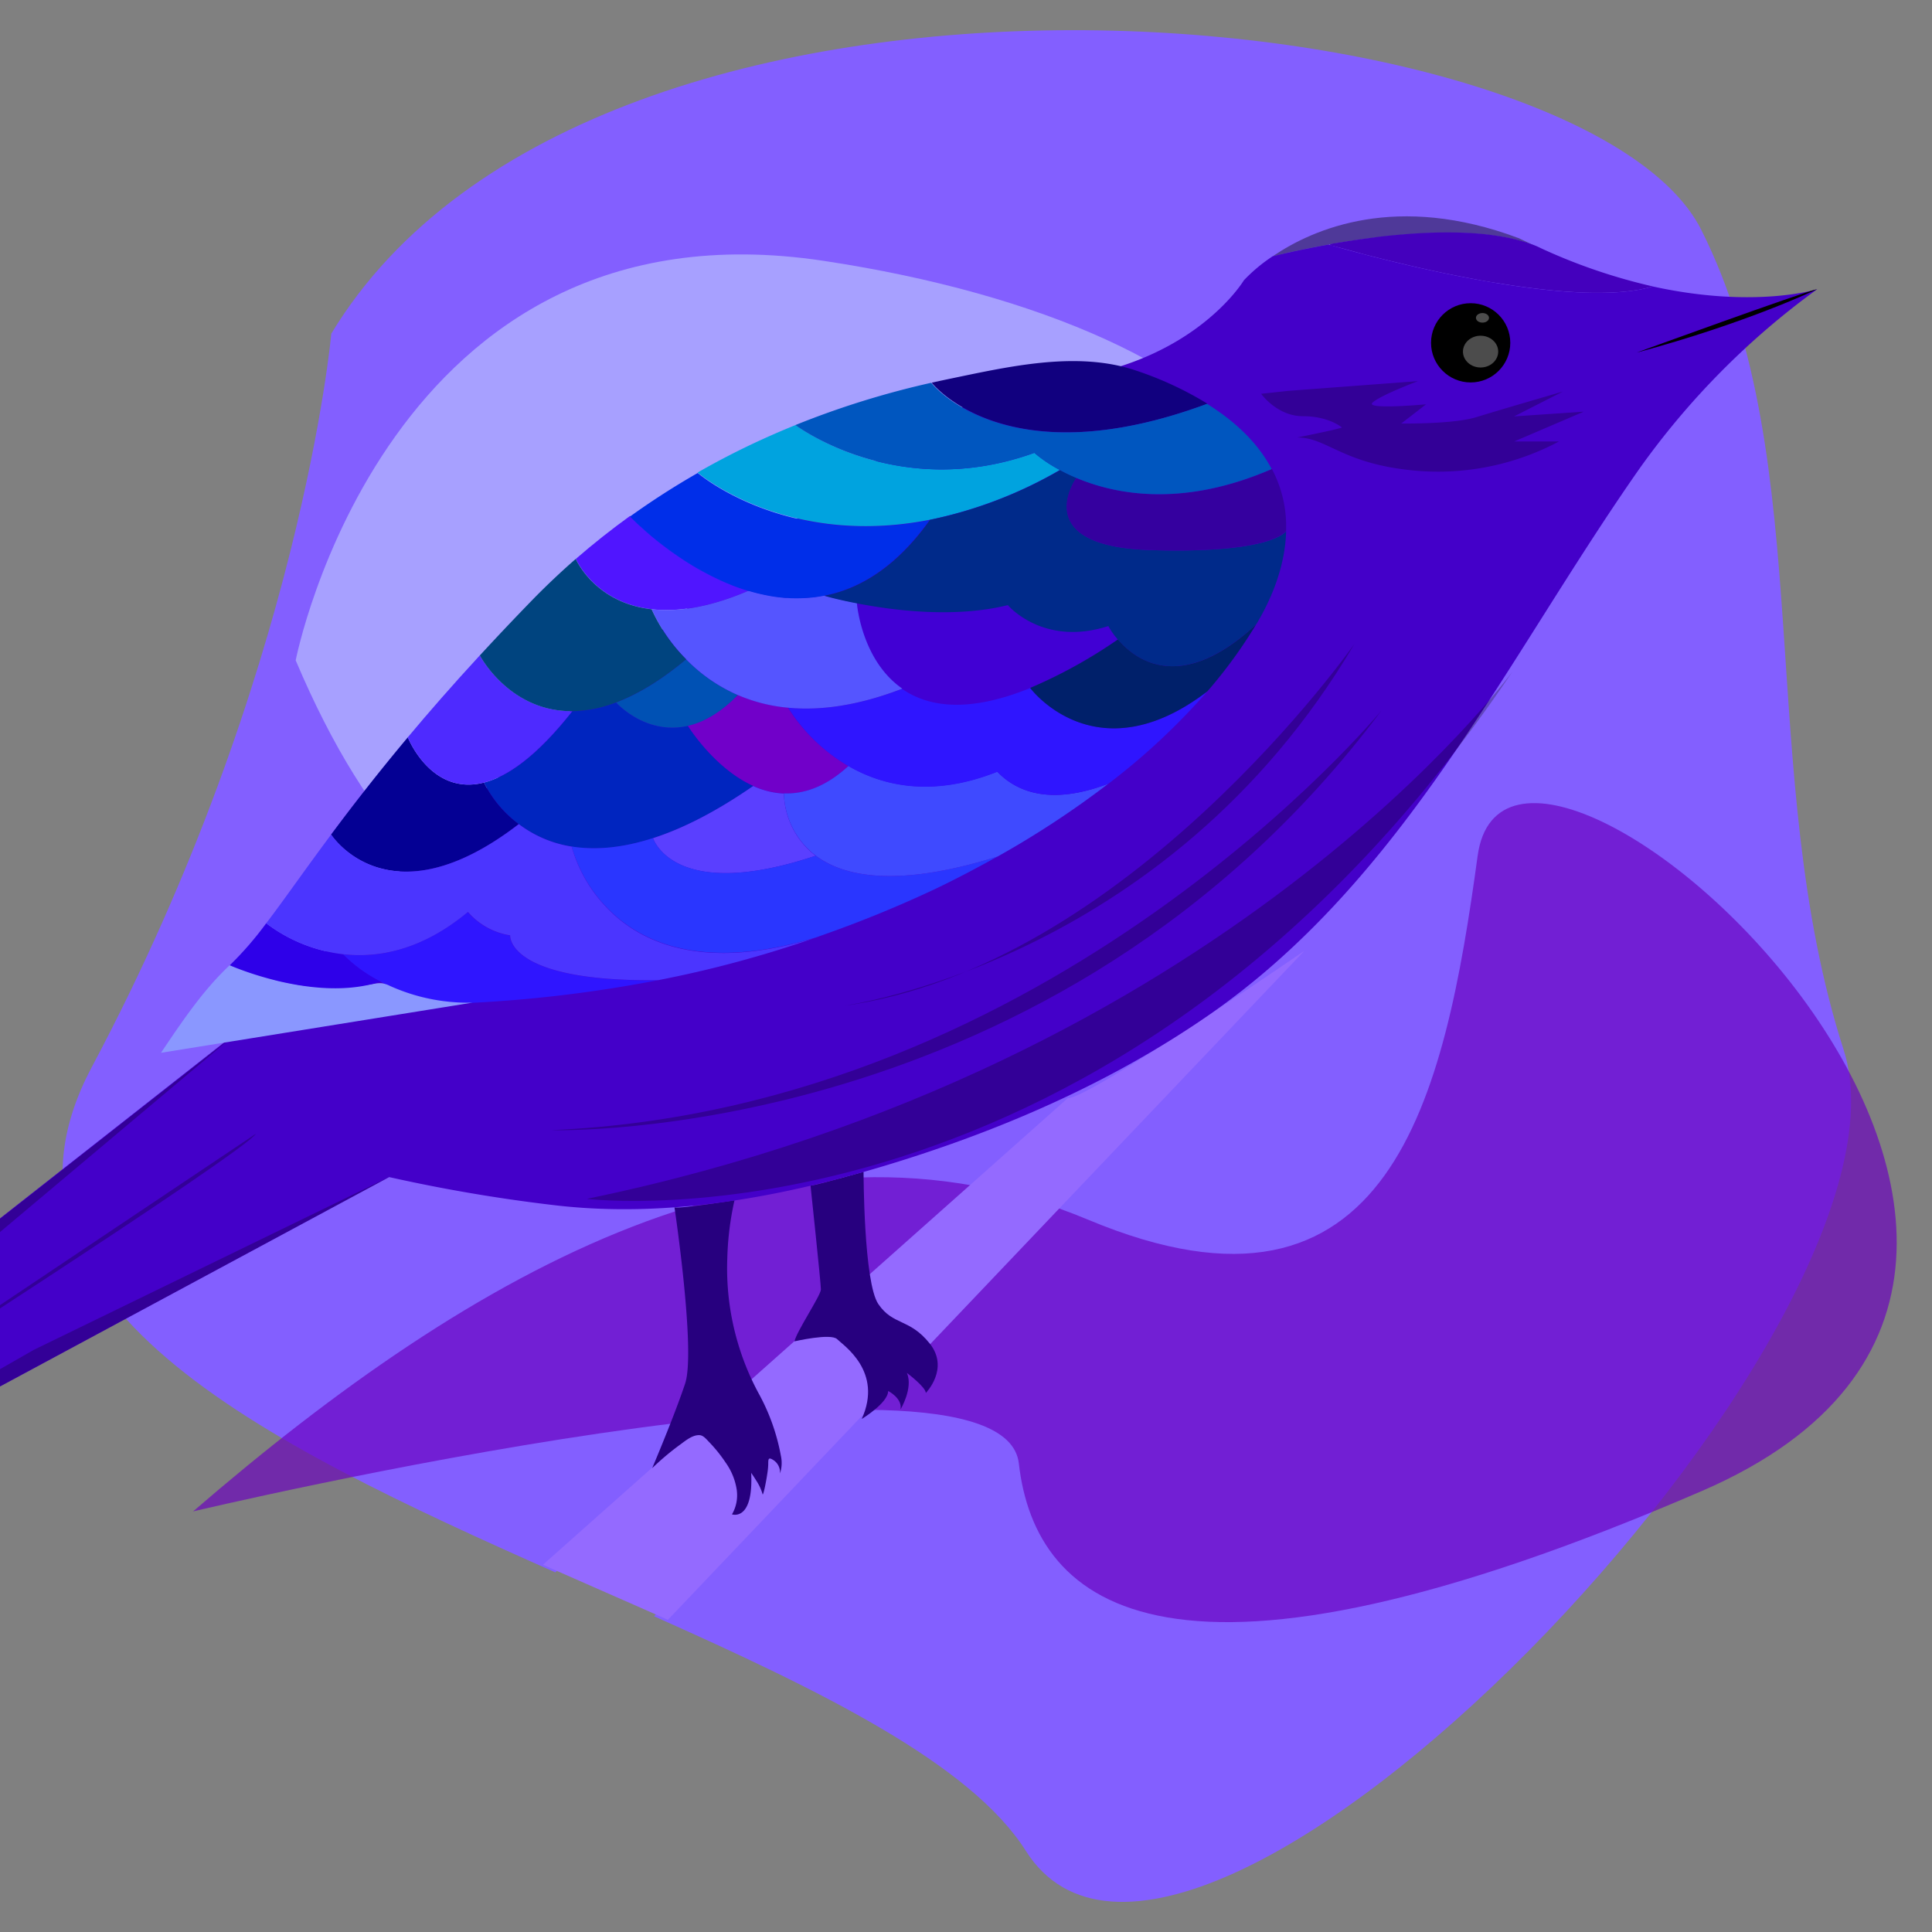 <svg id="Layer_1" data-name="Layer 1" xmlns="http://www.w3.org/2000/svg" viewBox="0 0 512 512"><rect x="0" y="0" width="512" height="512" fill="#808080" stroke="none"/><defs><style>.cls-1{fill:#835fff;}.cls-2{fill:#b4b6ff;opacity:0.74;}.cls-2,.cls-3,.cls-7{isolation:isolate;}.cls-3{fill:#6b00bf;opacity:0.67;}.cls-4{fill:#946aff;}.cls-5{fill:#27007f;}.cls-6{fill:#4400c9;}.cls-7{fill:#fff;opacity:0.3;}.cls-8{opacity:0.4;}.cls-9{fill:#4400bd;}.cls-10{opacity:0.25;}.cls-11{fill:#4100d4;}.cls-12{fill:#7100c9;}.cls-13{fill:#0025bf;}.cls-14{fill:#0051b4;}.cls-15{fill:#5a3fff;}.cls-16{fill:#11007f;}.cls-17{fill:#2f15ff;}.cls-18{fill:#8a97ff;}.cls-19{fill:#2e00e9;}.cls-20{fill:#040094;}.cls-21{fill:#4e2aff;}.cls-22{fill:#2a36ff;}.cls-23{fill:#4b35ff;}.cls-24{fill:#3f4aff;}.cls-25{fill:#5015ff;}.cls-26{fill:#55f;}.cls-27{fill:#00447f;}.cls-28{fill:#002ee9;}.cls-29{fill:#00a3df;}.cls-30{fill:#002a8a;}.cls-31{fill:#00206a;}.cls-32{fill:#35009f;}.cls-33{fill:#0056bf;}</style></defs><path class="cls-1" d="M488.61,278.3C465,205,481.94,122.74,450.86,60.92S157.83-27.55,87.8,88.41c0,0-8.07,90.24-63.5,194.43-32.83,61.71,45,99.32,122.85,133.85L266.34,307c4.54.4,55-34.21,55-34.21l-148,155.54c44,19.63,83.87,39,98.53,62.19C314.88,558.46,512.22,351.62,488.61,278.3Z"/><path id="path315" class="cls-2" d="M78.36,175s24-123.31,139.8-105.89S396.53,149.53,286,212.52,117,266.15,78.36,175Z"/><path id="path317" class="cls-3" d="M51.17,400.54c74.57-64.39,156.66-111,237.18-77.31s94.52-32.75,103.24-96.42S592,334.14,451.1,395.09,274.35,426,270,387.81,51.17,400.54,51.17,400.54Z"/><path class="cls-4" d="M283,291,143.88,414.68c10,4.44,23.3,10.21,33.12,14.59L345.65,252S288.16,291.48,283,291Z"/><g id="legs"><path id="path323" class="cls-5" d="M178.74,319.92s5.69,38.12,2.83,46.73-8.73,22.42-8.73,22.42a70.19,70.19,0,0,1,7.55-6.34c1.35-1,3.19-2.5,5-2.4,1,.05,1.79,1.06,2.45,1.74a38.82,38.82,0,0,1,4.49,5.57,16.72,16.72,0,0,1,2.95,7.43v.09a10,10,0,0,1-1.3,6.16s5.72,2,5.09-11c.47.67.92,1.35,1.35,2.06a13.23,13.23,0,0,1,1.72,3.74c0-.13.12-.28.16-.41s.13-.48.2-.73c.11-.46.22-.94.31-1.41.2-1,.37-1.93.51-2.9a18.94,18.94,0,0,0,.27-2.6c0-1.44,0-2.08,1.56-1a3.85,3.85,0,0,1,1.55,3.43,8.92,8.92,0,0,0,.22-4.81A54.5,54.5,0,0,0,201,369.17a69.79,69.79,0,0,1-8.26-35.68,79.11,79.11,0,0,1,1.91-15.4S179.35,320.52,178.74,319.92Z"/><path id="path325" class="cls-5" d="M214.8,314.19s2.75,25.93,2.75,27.51-6.49,11.19-7,13.77c0,0,9.65-2.23,11.3-.58s12.24,8.53,6.52,21.15c0,0,7-4.24,7-7.42,0,0,3.81,1.91,3.28,4.88,0,0,3.4-5.61,1.7-9.65,0,0,5,3.74,5,5.3,0,0,6.37-6.47,1-13.15s-9.65-4.67-13.57-10.39-3.93-35.08-3.93-35.08-12.8,3.66-14,3.66Z"/></g><path id="path328" class="cls-6" d="M481.58,76.64a206.53,206.53,0,0,0-47.19,47.68c-35.33,50.47-62.3,109.08-114.5,145-24.43,16.82-51.81,29-80,37.94-29.47,9.34-61,15.69-92,12.24a428.63,428.63,0,0,1-44.75-7.56l-239,128.6,14.73-12.17-31.5,14.34L75.55,263.57l28.55-30.88S234.86,103.49,275,101.06s54.65-26.79,54.65-26.79a43.64,43.64,0,0,1,7.61-6.35h0c.36-.09,6.3-1.59,14.84-3.11,0,0,62,18.37,85.89,11.1h0C465.07,81.87,481.58,76.64,481.58,76.64Z"/><circle id="circle330" cx="389.74" cy="90.85" r="10.5"/><ellipse id="ellipse332" class="cls-7" cx="392.37" cy="93.18" rx="4.67" ry="4.21"/><ellipse id="ellipse334" class="cls-7" cx="392.87" cy="84.23" rx="1.73" ry="1.27"/><path id="path387" d="M433.7,93.45s44.54-16.2,47.88-16.82C481.58,76.64,463.08,85.57,433.7,93.45Z"/><path id="path391" class="cls-8" d="M406.6,65.08c-14.75-5.78-38.92-3-54.48-.28-8.53,1.5-14.47,3-14.83,3.11,10.8-7.34,32.91-16.93,65.23-4.78,1.38.68,2.74,1.32,4.08,1.95Z"/><path id="path399" class="cls-9" d="M438,75.9a34.12,34.12,0,0,1-4,.93c-1.51.25-3,.43-4.53.55-1.66.13-3.32.19-5,.21s-3.56,0-5.34-.08-3.75-.21-5.61-.36-3.88-.36-5.82-.59-4-.49-5.93-.77-4-.63-6-.93-3.94-.69-5.91-1.06-3.85-.74-5.77-1.13-3.7-.77-5.55-1.18-3.49-.78-5.24-1.19l-4.86-1.16c-1.46-.36-2.92-.72-4.36-1.1-1.29-.32-2.56-.62-3.84-1l-3.19-.86c-1.24-.34-2.49-.67-3.73-1a5,5,0,0,1-.75-.16c-.31-.13,0-.29.17-.35a4.24,4.24,0,0,1,.94-.19l1.64-.27q1.71-.28,3.42-.54,3.66-.53,7.32-1,3.86-.43,7.72-.71c2.58-.18,5.25-.31,7.88-.35s5.18,0,7.76.14a72.81,72.81,0,0,1,7.39.75,50.43,50.43,0,0,1,6.77,1.48c1,.3,2,.62,3,1s1.95.9,2.92,1.32A150.27,150.27,0,0,0,438,75.9Z"/><g class="cls-10"><path id="path389" d="M366.09,188.31s-86.85,105.48-220,111.19c0,0,133.62,4.29,220-111.19Z"/><path id="path385" d="M358.93,170.65s-60.13,85.9-136,96c0,0,85.9-11,136-96Z"/><path id="path393" d="M400.8,178S324.73,282.78,155.51,317.71C155.51,317.71,295.23,334.79,400.8,178Z"/><path id="path395" d="M67.83,300.45-40.5,373S64.65,305.44,67.83,300.45Z"/><path id="path397" d="M341.44,103.58,375.79,101s-10.18,3.82-12.08,5.73,14.21.42,14.21.42l-6.58,5.09s13.79.21,19.94-1.7,22.89-6.77,22.89-6.77l-12.92,6.58,18.45-1.25L401.25,117h11.88a68.17,68.17,0,0,1-36.48,7.85c-20.79-1.49-24.61-8.91-32.88-8.91,0,0,10.34-2.06,11.87-2.64,0,0-3.44-3-10.33-3s-11.09-5.94-11.09-5.94Z"/><polygon id="polygon401" points="-152.65 442.67 61.67 274.67 -121.15 428.35 -152.65 442.67"/><polygon id="polygon403" points="8.97 357.72 103.14 311.91 -135.88 440.52 8.97 357.72"/></g><path id="path336" class="cls-11" d="M296.21,169.46A130.63,130.63,0,0,1,273,182.31c-16.54,6.76-27.16,5-34,.24-10.88-7.56-12-22.66-12-22.66,9.7,1.92,26,4,40.05.47.33.39,9.6,11,26.64,5.55a20.51,20.51,0,0,0,2.51,3.55Z"/><path id="path338" class="cls-12" d="M224.85,203c-6,5.56-11.85,7.48-17.12,7.27a21.77,21.77,0,0,1-8.12-2c-10.42-4.69-17.34-15.94-17.34-15.94,4-.92,8.54-3.33,13.26-8.17a43.63,43.63,0,0,0,13.28,3.37A47,47,0,0,0,224.85,203Z"/><path id="path340" class="cls-13" d="M199.61,208.3c-10.1,7-18.9,11.35-26.55,13.82-8.59,2.78-15.72,3.2-21.57,2.23h0a31.62,31.62,0,0,1-23.24-16.95c6.2-1.58,14-6.89,23.42-18.92a33.67,33.67,0,0,0,11.6-2.32c.31.34,8,8.72,19,6.2,0,0,6.92,11.25,17.34,15.94Z"/><path id="path342" class="cls-14" d="M195.53,184.19c-4.72,4.83-9.22,7.25-13.26,8.17-11,2.51-18.69-5.87-19-6.21,5.52-2.07,11.7-5.69,18.56-11.43a43.3,43.3,0,0,0,13.7,9.47Z"/><path id="path344" class="cls-15" d="M216.16,226.79c-37.75,12.6-43.1-4.67-43.1-4.67,7.68-2.47,16.45-6.84,26.55-13.82a21.83,21.83,0,0,0,8.13,2A21.42,21.42,0,0,0,216.16,226.79Z"/><path id="path346" class="cls-16" d="M320,107c-52.93,19.63-72.69-5.07-73.09-5.58,1.36-.31,2.72-.6,4.08-.89,15.76-3.25,34.14-7.67,49.91-2.38A90.76,90.76,0,0,1,320,107Z"/><path id="path348" class="cls-17" d="M174.38,259.76a351.37,351.37,0,0,1-49.24,6,50.36,50.36,0,0,1-24.31-5.6h0a38.26,38.26,0,0,1-10-7.25c9.22,1.05,20.82-1,33.14-11.2a18.6,18.6,0,0,0,11.18,6.2c0,.34-.39,12.34,39.23,11.88Z"/><path id="path350" class="cls-18" d="M42.66,279c5.44-8.06,11.07-16.53,18.21-23.2.46-.42,11.52,3.84,12.59,4.11a64.15,64.15,0,0,0,25.81.78,6.77,6.77,0,0,1,2.06-.11,7.55,7.55,0,0,1,2,.69,50.31,50.31,0,0,0,21.86,4.44"/><path id="path352" class="cls-19" d="M100.89,260.13c-17.41,5.76-40-4.32-40-4.32a88.3,88.3,0,0,0,9.66-11.14,41.64,41.64,0,0,0,20.33,8.2h0A38.07,38.07,0,0,0,100.89,260.13Z"/><path id="path354" class="cls-20" d="M137.47,218.39c-34.56,26.63-49.73,2.77-49.73,2.77,5.56-7.47,12.16-16,20.33-25.76,0,0,6.12,15.58,20.18,12A31,31,0,0,0,137.47,218.39Z"/><path id="path356" class="cls-21" d="M151.67,188.47c-9.46,12-17.22,17.34-23.42,18.92-14.07,3.59-20.18-12-20.18-12,5.58-6.67,11.89-13.9,19.08-21.7,0,0,7.78,14.92,24.52,14.77Z"/><path id="path358" class="cls-22" d="M264.33,227c-5.38,3-10.78,5.84-16.11,8.41a315.51,315.51,0,0,1-29.44,12.12l-2.81,1h-.09c-30.75,9.27-47.24.64-55.79-8.8a38.24,38.24,0,0,1-8.6-15.4c5.85.94,13,.55,21.57-2.23,0,0,5.35,17.28,43.1,4.67h0c7.49,5.59,21.59,8.54,48.17.23Z"/><path id="path360" class="cls-23" d="M215.88,248.58a300.28,300.28,0,0,1-41.49,11.18h0c-39.61.46-39.22-11.52-39.19-11.88a18.62,18.62,0,0,1-11.19-6.2c-12.31,10.24-23.91,12.25-33.13,11.2h0a41.64,41.64,0,0,1-20.33-8.2c4.72-6.19,10.11-14,17.21-23.52,0,0,15.19,23.86,49.73-2.76a31.17,31.17,0,0,0,14,5.95h0a38.06,38.06,0,0,0,8.6,15.43c8.53,9.44,25,18.08,55.77,8.8Z"/><path id="path362" class="cls-24" d="M293.74,207.68A245.88,245.88,0,0,1,264.35,227h0c-26.59,8.31-40.69,5.35-48.17-.24h0a21.4,21.4,0,0,1-8.44-16.51c5.28.21,11.07-1.7,17.12-7.27,9.15,5.29,22.26,8.32,39.42,1.5C269.65,210.08,278.67,213.4,293.74,207.68Z"/><path id="path364" class="cls-17" d="M320,183.18a177.42,177.42,0,0,1-26.23,24.5c-15.08,5.72-24.1,2.4-29.48-3.14-17.15,6.84-30.27,3.79-39.42-1.5a46.87,46.87,0,0,1-16-15.49c8.32.8,18.29-.43,30.19-5,6.8,4.74,17.42,6.52,34-.24.35.49,17.75,23.24,47,.87Z"/><path id="path366" class="cls-25" d="M198.39,156.53c-10.73,4.6-19.15,5.66-25.67,4.92-15.19-1.74-20.11-13.34-20.11-13.34q6.91-6,14.36-11.38h0l.05.05.07.07.18.18.13.14.34.34.18.17.89.86.44.41.92.83.42.38c1.08,1,2.38,2.06,3.84,3.25l.48.37,1.15.89.46.34.51.38.56.41.58.42c2.05,1.45,4.32,2.95,6.78,4.37l1.19.64c.73.41,1.49.82,2.25,1.2.39.2.78.4,1.19.59l.75.36.89.41,1.13.49c.35.16.71.31,1.06.45s.56.23.85.33l.8.31.81.3.82.28,1,.32Z"/><path id="path368" class="cls-26" d="M239,182.55c-11.9,4.57-21.88,5.8-30.19,5a43.61,43.61,0,0,1-13.28-3.36,43.15,43.15,0,0,1-13.69-9.47,44.51,44.51,0,0,1-9.12-13.26c6.52.75,14.94-.32,25.67-4.92l.12,0,1.28.36.9.24,1,.23.73.16c.35.08.71.15,1.06.21l.87.16c.34.06.64.12,1,.16.55.09,1.09.15,1.63.21l.54.06.69.06.53,0c.71,0,1.42.07,2.13.08h.86c1,0,1.92-.05,2.88-.14s1.92-.2,2.84-.36l1-.17s3.34,1,8.63,2c0,0,1.13,15.1,12,22.66Z"/><path id="path370" class="cls-27" d="M181.84,174.72c-6.87,5.75-13.05,9.36-18.56,11.43a33.45,33.45,0,0,1-11.61,2.32c-16.73.15-24.51-14.77-24.51-14.77q6.51-7.08,14-14.79c2.23-2.29,4.52-4.51,6.86-6.69,1.49-1.38,3-2.75,4.56-4.1,0,0,4.92,11.6,20.1,13.34A45,45,0,0,0,181.84,174.72Z"/><path id="path372" class="cls-28" d="M246.39,137.76c-8.86,12.44-18.56,18.28-28,20.12l-1,.17c-.95.16-1.9.29-2.84.36s-1.92.13-2.88.14h-.86c-.72,0-1.43,0-2.14-.08l-.53,0-.68-.06-.54-.06c-.55-.06-1.09-.12-1.63-.2l-1-.16-.86-.16-1.07-.22-.72-.16-1-.23-.9-.24-1.28-.36-.12,0-.68-.21-1-.32-.82-.29-.82-.29-.8-.31c-.28-.11-.57-.22-.84-.34s-.71-.28-1.06-.44l-1.14-.5c-.29-.12-.58-.27-.88-.4l-.75-.36-1.19-.59c-.76-.39-1.52-.79-2.26-1.2l-1.18-.64c-2.46-1.42-4.73-2.92-6.78-4.38l-.58-.41-.56-.41-.51-.38-.46-.34-1.15-.89c-.16-.13-.33-.25-.48-.38-1.5-1.18-2.8-2.29-3.84-3.25-.15-.12-.29-.25-.42-.37l-.92-.83-.44-.41c-.34-.33-.64-.64-.89-.86l-.18-.17-.34-.34-.14-.14-.17-.18-.08-.07a.1.1,0,0,0,0-.05h0a205.17,205.17,0,0,1,17.92-11.52s23.12,20,61.46,12.49Z"/><path id="path374" class="cls-29" d="M280.89,124.54a115,115,0,0,1-34.5,13.21c-38.34,7.52-61.51-12.53-61.51-12.53q8.06-4.62,16.52-8.51,4.66-2.14,9.43-4.07h0c.52.39,27.28,20.38,63.3,7.36a35.85,35.85,0,0,0,6.76,4.54Z"/><path id="path376" class="cls-30" d="M340.84,140.69c-.22,8.71-3.39,17.21-7.89,24.72-19.83,18.43-31.85,9.73-36.72,4.05a20.51,20.51,0,0,1-2.51-3.55c-17,5.48-26.3-5.16-26.63-5.55-14.08,3.49-30.35,1.42-40-.47-5.29-1-8.63-2-8.63-2,9.46-1.84,19.15-7.68,28-20.12a114.88,114.88,0,0,0,34.5-13.21c1.28.69,2.72,1.4,4.34,2.08,0,0-13,18.14,19.6,19.14s36-5.08,36-5.08Z"/><path id="path378" class="cls-31" d="M332.93,165.41A127.53,127.53,0,0,1,320,183.18c-29.26,22.4-46.66-.38-47-.87a130.63,130.63,0,0,0,23.25-12.85c4.87,5.68,16.9,14.38,36.72-4.05Z"/><path id="path380" class="cls-32" d="M340.84,140.69s-3.37,6.08-36,5.08-19.6-19.14-19.6-19.14c10.55,4.48,28.31,7.87,51.83-2.33a32.1,32.1,0,0,1,3.76,14.31Z"/><path id="path382" class="cls-33" d="M337,124.3c-23.51,10.2-41.26,6.79-51.83,2.33-1.62-.68-3.06-1.39-4.34-2.08a35.94,35.94,0,0,1-6.75-4.54c-36,13-62.78-7-63.3-7.36a231.26,231.26,0,0,1,36-11.21c.4.51,20.16,25.21,73.09,5.58C327.06,111.5,333.29,117.19,337,124.3Z"/></svg>